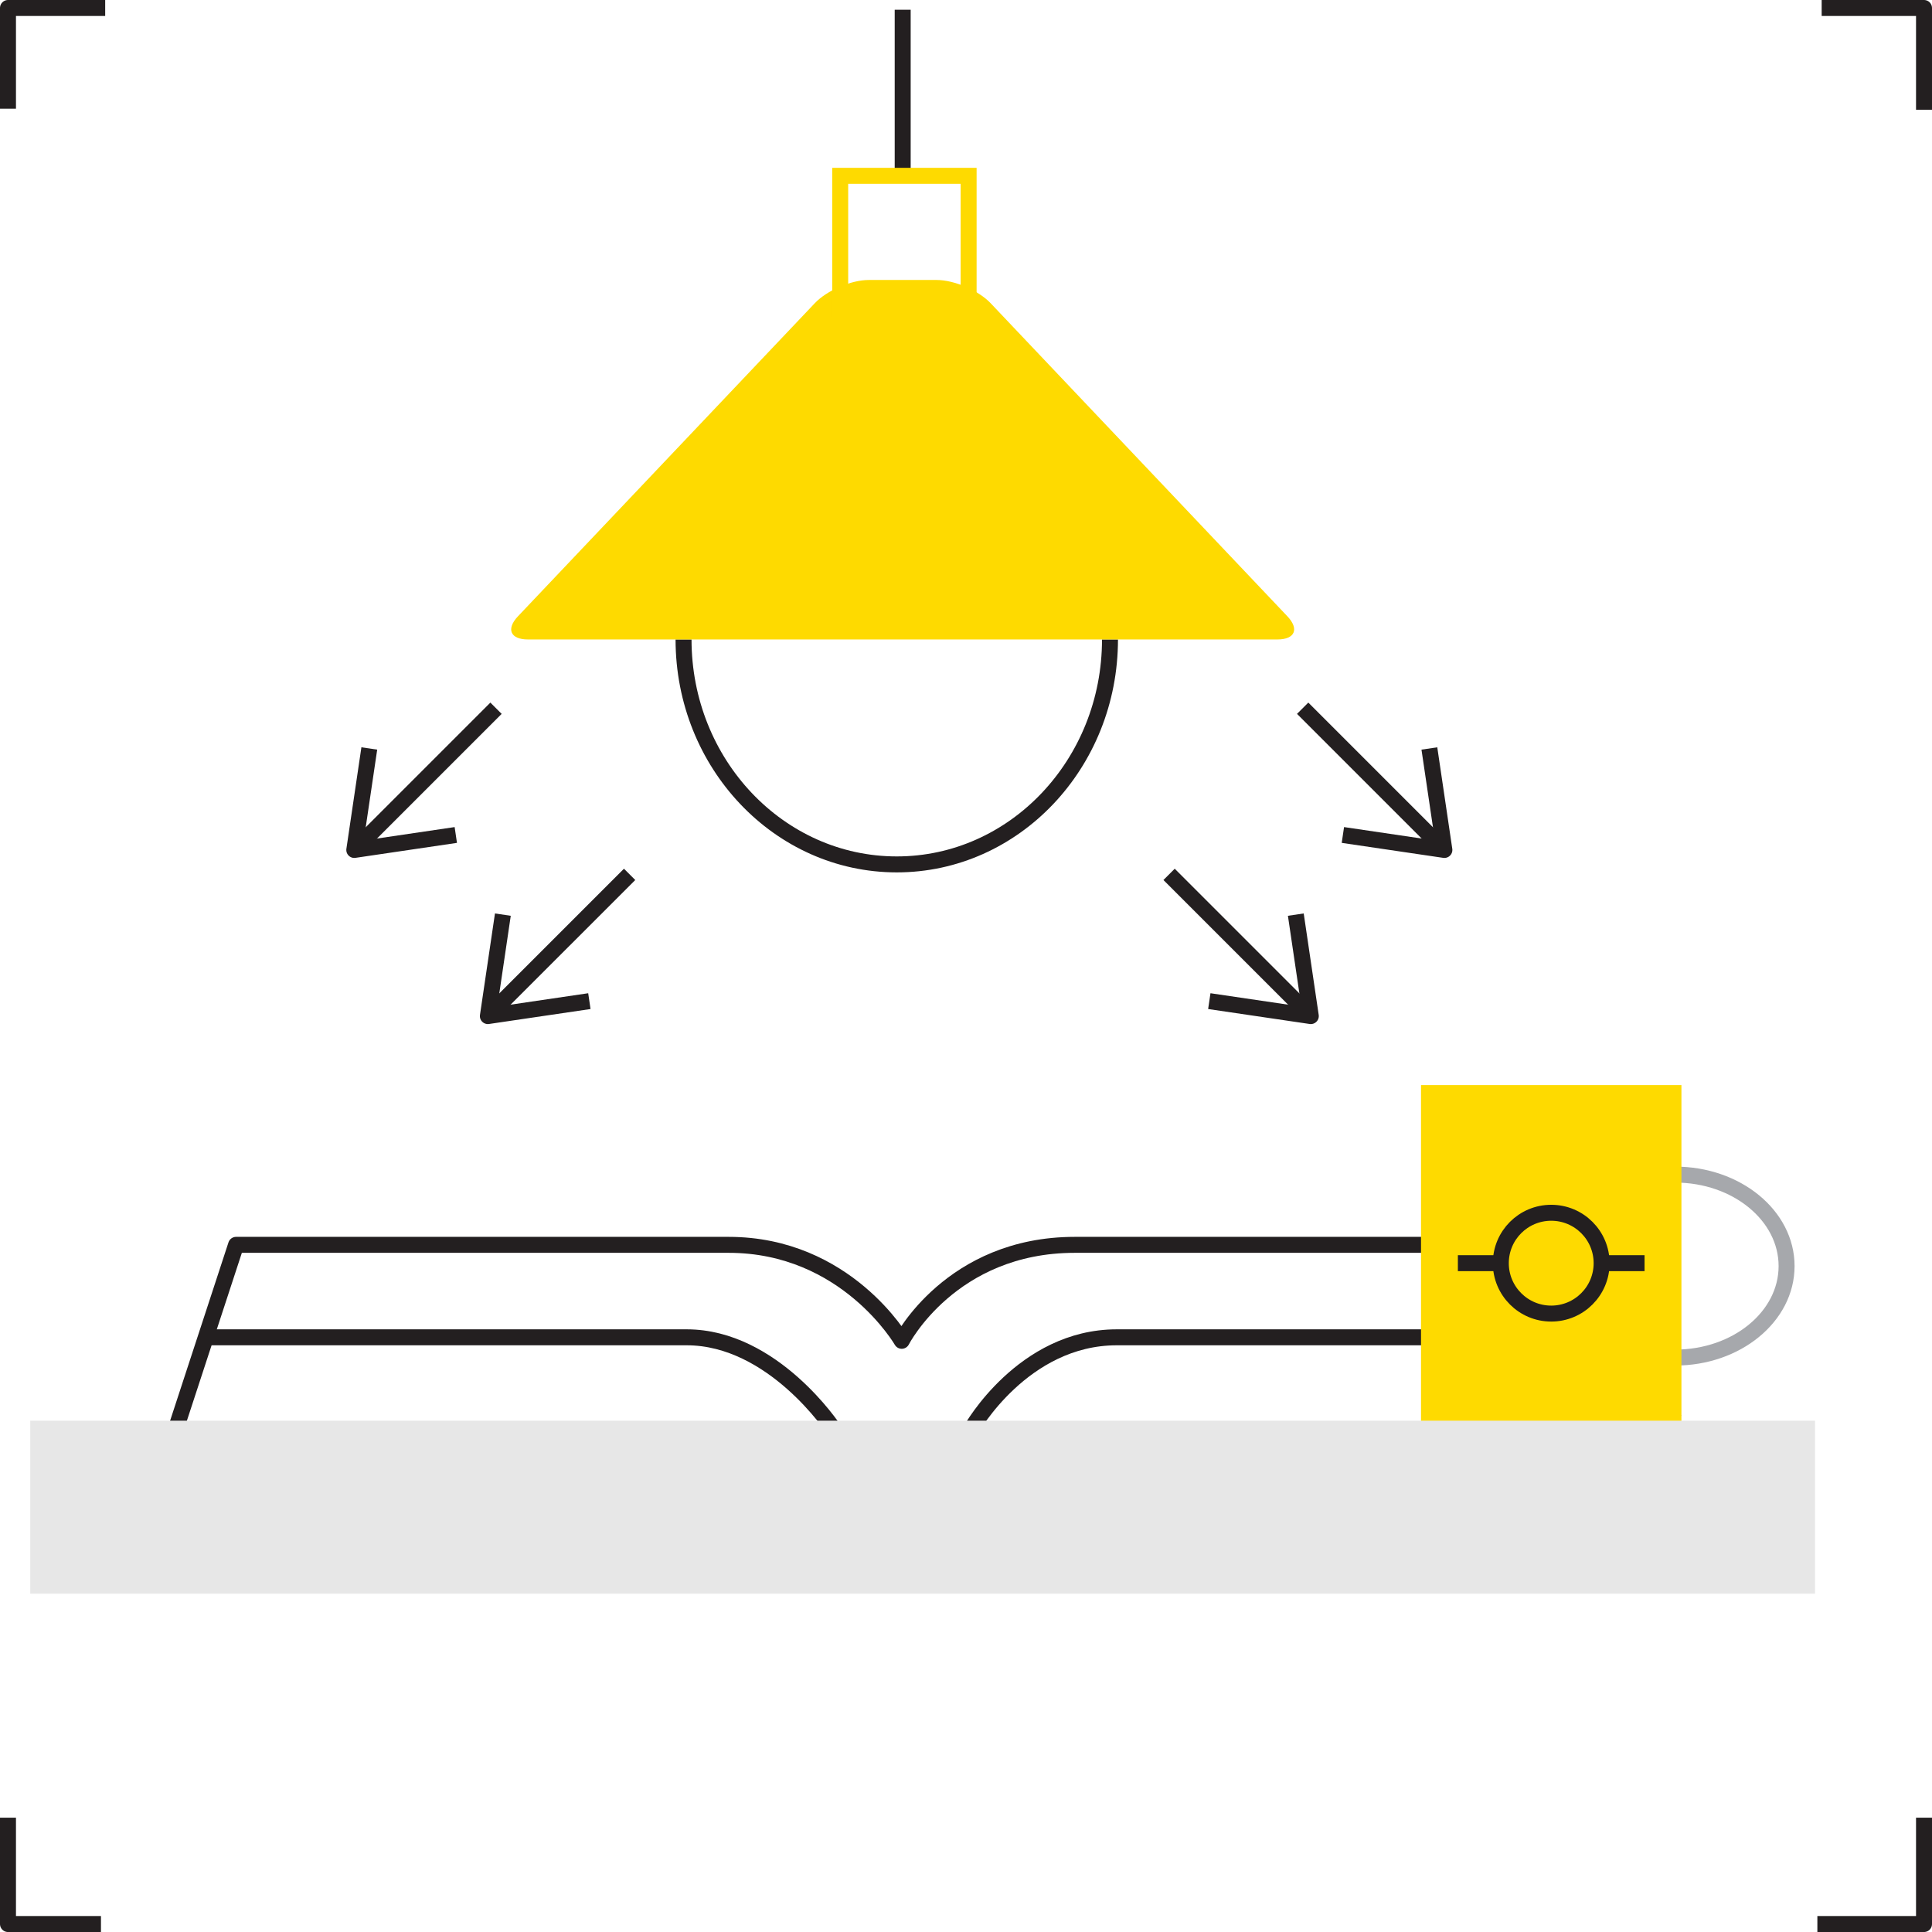 <?xml version="1.0" encoding="utf-8"?>
<!-- Generator: Adobe Illustrator 16.0.0, SVG Export Plug-In . SVG Version: 6.00 Build 0)  -->
<!DOCTYPE svg PUBLIC "-//W3C//DTD SVG 1.1//EN" "http://www.w3.org/Graphics/SVG/1.1/DTD/svg11.dtd">
<svg version="1.1" id="Layer_1" xmlns="http://www.w3.org/2000/svg" xmlns:xlink="http://www.w3.org/1999/xlink" x="0px" y="0px"
	 width="121px" height="121.001px" viewBox="0 0 121 121.001" enable-background="new 0 0 121 121.001" xml:space="preserve">
<g>
	<g>
		<polyline fill="none" stroke="#231F20" stroke-linejoin="round" points="0.5,6.807 0.5,0.5 6.588,0.5 		"/>
		<polyline fill="none" stroke="#231F20" stroke-linejoin="round" points="120.5,6.874 120.5,0.5 114.09,0.5 		"/>
		<polyline fill="none" stroke="#231F20" stroke-linejoin="round" points="0.5,113.839 0.5,120.501 6.323,120.501 		"/>
		<polyline fill="none" stroke="#231F20" stroke-linejoin="round" points="120.5,113.839 120.5,120.501 113.821,120.501 		"/>
	</g>
	<path fill="none" stroke="#231F20" stroke-linejoin="round" d="M69.518,40.049c0,7.779-5.979,14.088-13.354,14.088
		c-7.374,0-13.354-6.309-13.354-14.088"/>
	<line fill="none" stroke="#231F20" stroke-linejoin="round" x1="56.535" y1="11.011" x2="56.535" y2="0.609"/>
	<path fill="none" stroke="#231F20" stroke-linejoin="round" d="M104.911,88.977l-9.202-11.013c0,0-20.634,0-28.396,0
		c-7.764,0-10.838,6.01-10.838,6.01s-3.47-6.01-10.837-6.01s-30.853,0-30.853,0l-4.027,12.302"/>
	<g>
		<path fill="#FEDA00" d="M62.04,18.987c-0.757-0.798-2.276-1.452-3.376-1.452h-4.256c-1.1,0-2.619,0.653-3.376,1.452l-18.591,19.61
			c-0.757,0.798-0.476,1.452,0.624,1.452h46.938c1.1,0,1.381-0.653,0.624-1.452L62.04,18.987z"/>
	</g>
	<polyline fill="none" stroke="#FEDA00" stroke-miterlimit="10" points="52.621,19.853 52.621,11.011 60.664,11.011 60.664,19.853 	
		"/>
	<path fill="none" stroke="#231F20" stroke-linejoin="round" d="M13.003,83.755c0,0,24.592,0,30.007,0
		c5.415,0,9.189,5.737,9.189,5.737"/>
	<path fill="none" stroke="#231F20" stroke-linejoin="round" d="M100.31,83.755c0,0-24.494,0-30.37,0
		c-5.877,0-9.101,5.737-9.101,5.737"/>
	<ellipse fill="none" stroke="#A6A8AC" stroke-miterlimit="10" cx="104.911" cy="79.294" rx="6.982" ry="5.73"/>
	<rect x="88.997" y="67.959" fill="#FEDA00" width="16.31" height="22.307"/>
	<rect x="1.896" y="88.977" fill="#E7E7E7" width="111.78" height="10.833"/>
	<g>
		<line fill="none" stroke="#231F20" stroke-linejoin="round" x1="30.555" y1="63.637" x2="39.432" y2="54.761"/>
		<polyline fill="none" stroke="#231F20" stroke-linejoin="round" points="36.912,62.7 30.555,63.637 31.494,57.282 		"/>
	</g>
	<g>
		<line fill="none" stroke="#231F20" stroke-linejoin="round" x1="22.189" y1="53.232" x2="31.065" y2="44.356"/>
		<polyline fill="none" stroke="#231F20" stroke-linejoin="round" points="28.547,52.294 22.189,53.232 23.129,46.876 		"/>
	</g>
	<g>
		<line fill="none" stroke="#231F20" stroke-linejoin="round" x1="82.095" y1="63.637" x2="73.219" y2="54.761"/>
		<polyline fill="none" stroke="#231F20" stroke-linejoin="round" points="75.738,62.7 82.095,63.637 81.156,57.282 		"/>
	</g>
	<g>
		<line fill="none" stroke="#231F20" stroke-linejoin="round" x1="90.461" y1="53.232" x2="81.585" y2="44.356"/>
		<polyline fill="none" stroke="#231F20" stroke-linejoin="round" points="84.104,52.294 90.461,53.232 89.521,46.876 		"/>
	</g>
	<circle fill="none" stroke="#231F20" stroke-linejoin="round" cx="97.152" cy="79.112" r="3.157"/>
	<line fill="none" stroke="#231F20" stroke-linejoin="round" x1="91.306" y1="79.112" x2="93.995" y2="79.112"/>
	<line fill="none" stroke="#231F20" stroke-linejoin="round" x1="100.31" y1="79.112" x2="102.997" y2="79.112"/>
</g>
<g>
</g>
<g>
</g>
<g>
</g>
<g>
</g>
<g>
</g>
<g>
</g>
</svg>
